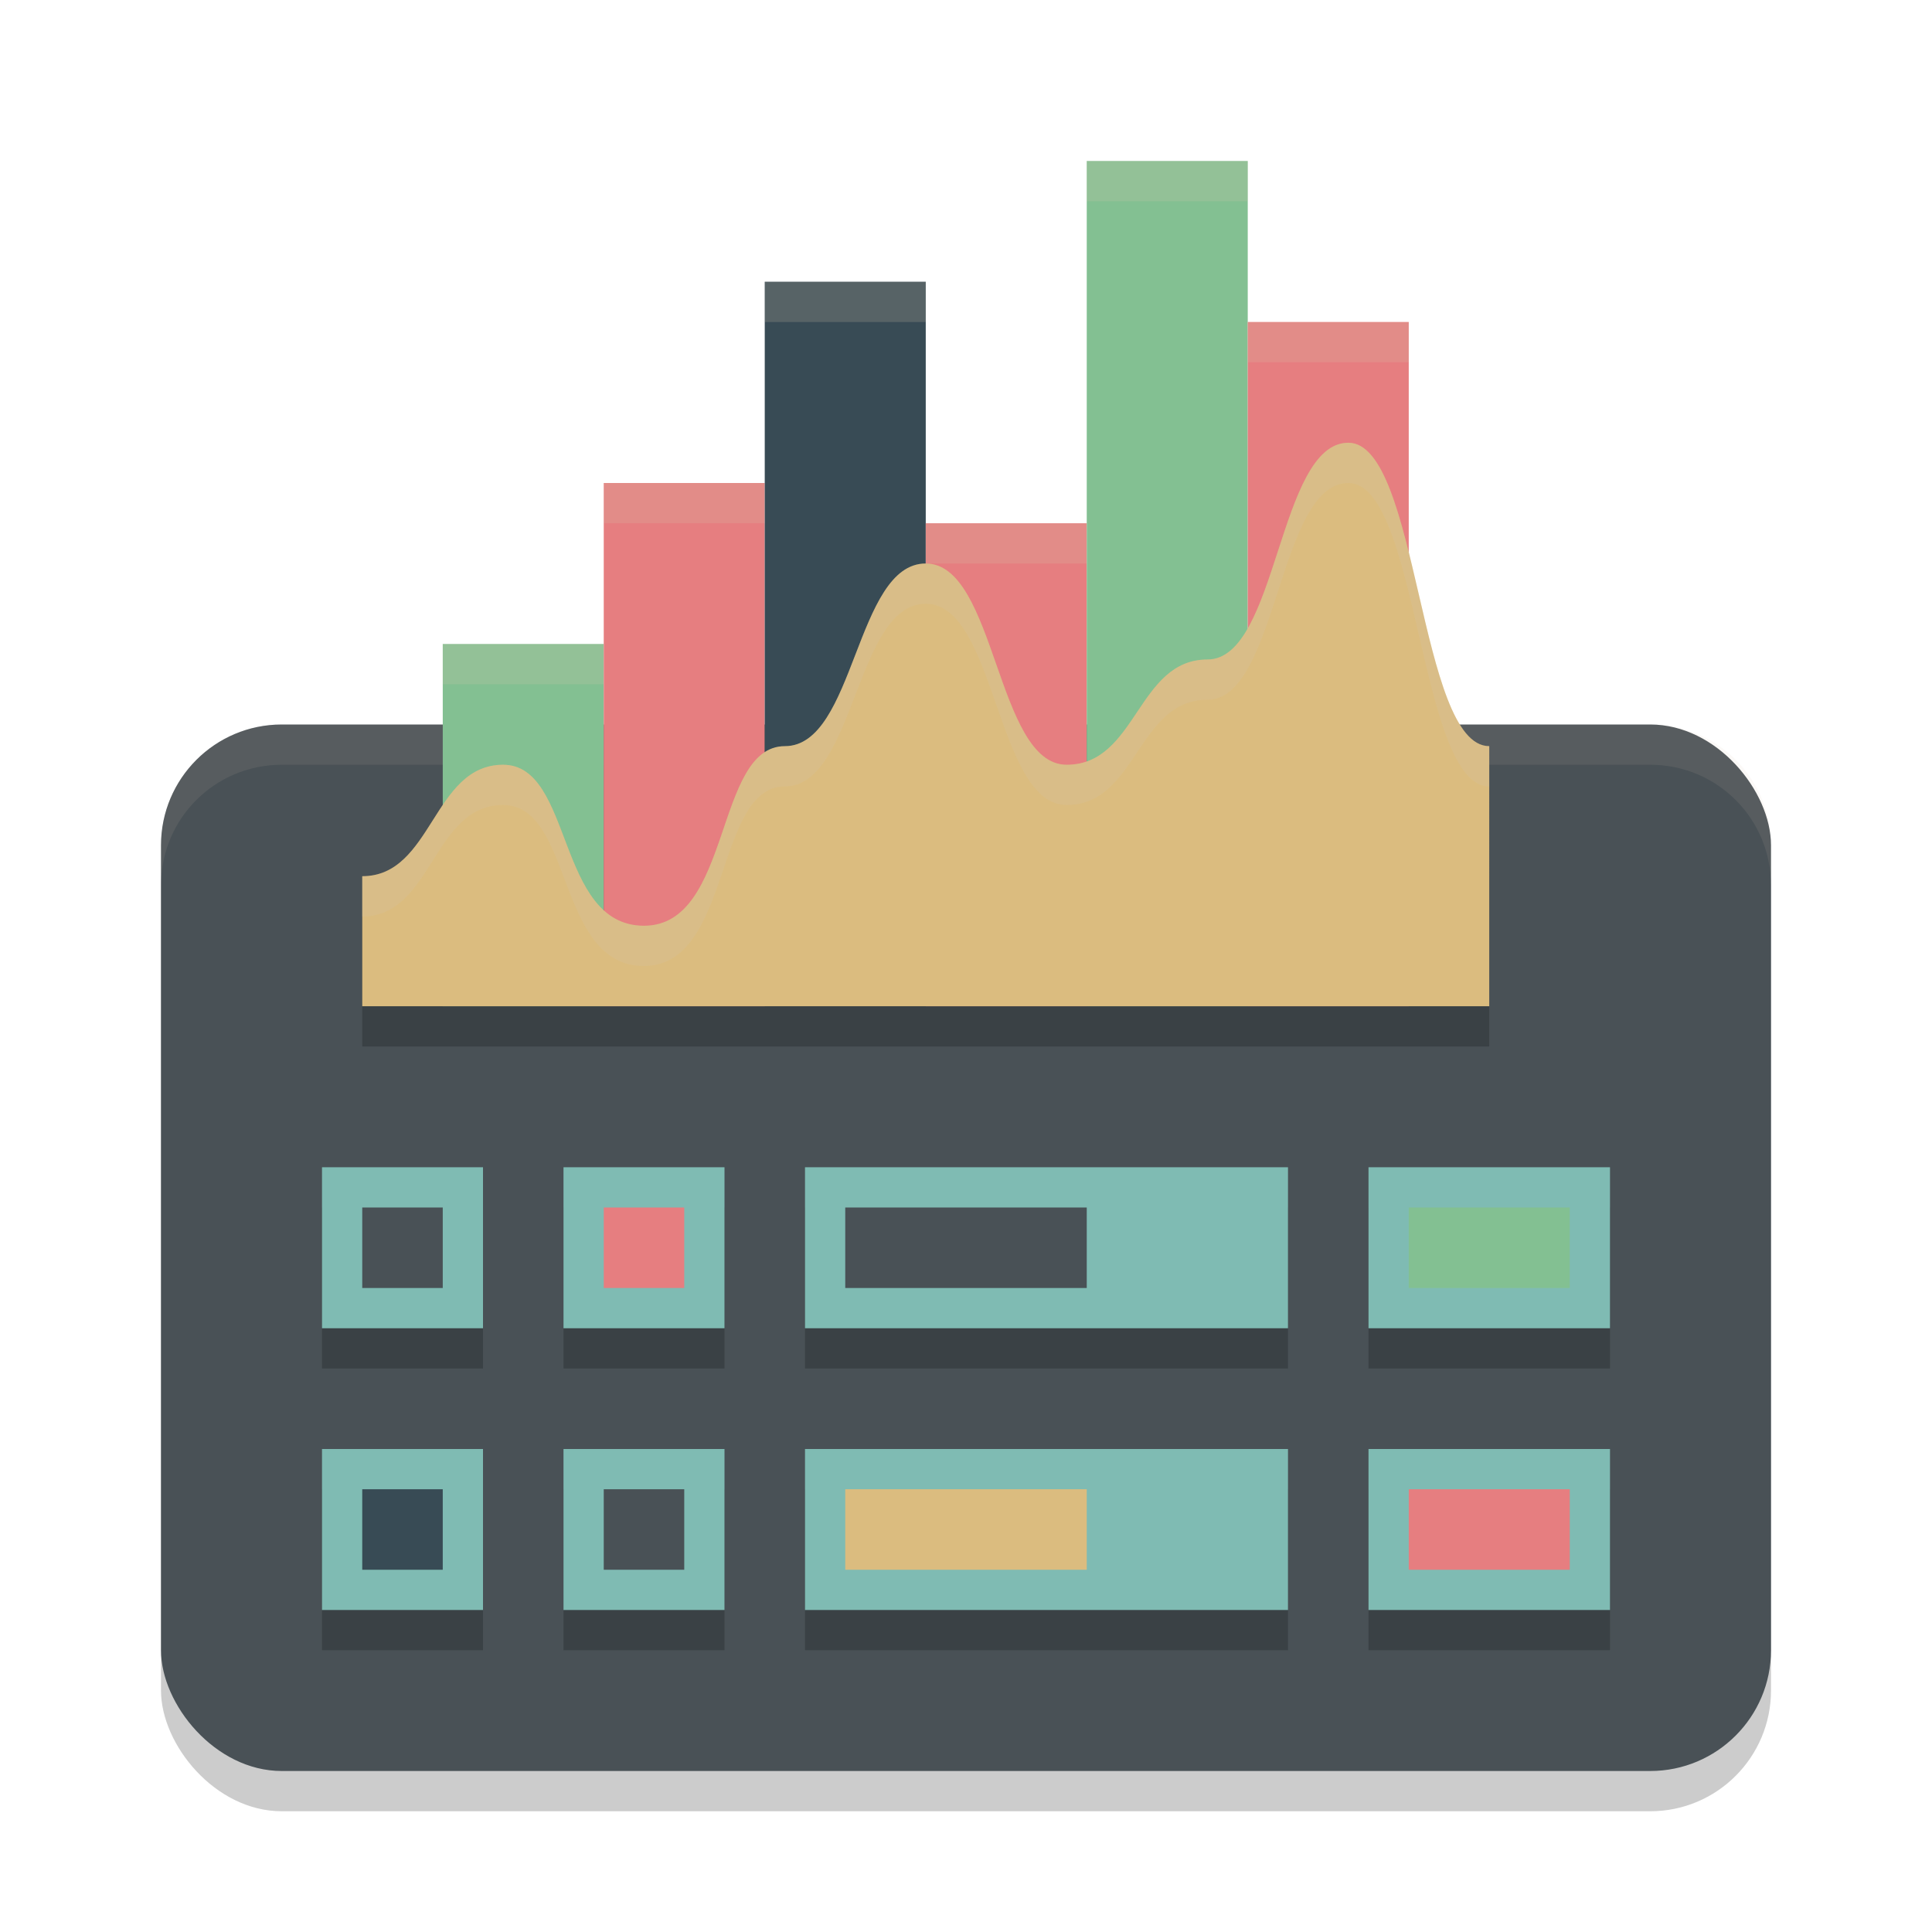 <svg xmlns="http://www.w3.org/2000/svg" width="48" height="48" version="1.1">
 <rect style="opacity:0.2" width="40" height="26" x="4" y="19" ry="3"/>
 <rect style="fill:#495156" width="40" height="26" x="4" y="18" ry="3"/>
 <path style="fill:#d3c6aa;opacity:0.1" d="M 7 18 C 5.338 18 4 19.338 4 21 L 4 22 C 4 20.338 5.338 19 7 19 L 41 19 C 42.662 19 44 20.338 44 22 L 44 21 C 44 19.338 42.662 18 41 18 L 7 18 z"/>
 <path style="opacity:0.2" d="m 8,30 v 4 h 4 v -4 z m 6,0 v 4 h 4 v -4 z m 6,0 v 4 h 12 v -4 z m 14,0 v 4 h 6 V 30 Z M 8,37 v 4 h 4 v -4 z m 6,0 v 4 h 4 v -4 z m 6,0 v 4 h 12 v -4 z m 14,0 v 4 h 6 v -4 z"/>
 <rect style="fill:#83c092" width="4" height="9" x="11" y="16"/>
 <rect style="fill:#e67e80" width="4" height="13" x="15" y="12"/>
 <rect style="fill:#384b55" width="4" height="18" x="19" y="7"/>
 <rect style="fill:#e67e80" width="4" height="12" x="23" y="13"/>
 <rect style="fill:#83c092" width="4" height="21" x="27" y="4"/>
 <rect style="fill:#e67e80" width="4" height="17" x="31" y="8"/>
 <rect style="fill:#7fbbb3" width="4" height="4" x="8" y="29"/>
 <rect style="fill:#7fbbb3" width="12" height="4" x="20" y="29"/>
 <rect style="fill:#7fbbb3" width="6" height="4" x="34" y="29"/>
 <rect fill="#495156" width="2" height="2" x="9" y="30"/>
 <rect style="fill:#495156" width="6" height="2" x="21" y="30"/>
 <rect style="fill:#83c092" width="4" height="2" x="35" y="30"/>
 <path style="opacity:0.2" d="M 9,26 V 22.769 C 10.75,22.769 10.75,20 12.5,20 14.25,20 13.813,24 16,24 c 2.188,0 1.75,-4.462 3.5,-4.462 1.75,0 1.75,-4.538 3.5,-4.538 C 24.75,15 24.75,20 26.5,20 c 1.75,0 1.75,-2.615 3.5,-2.615 1.75,0 1.75,-5.385 3.5,-5.385 1.75,0 1.75,7.538 3.5,7.538 V 26 Z"/>
 <path style="fill:#dbbc7f" d="M 9,25 V 21.769 C 10.75,21.769 10.75,19 12.5,19 14.25,19 13.813,23 16,23 c 2.188,0 1.75,-4.462 3.5,-4.462 1.75,0 1.75,-4.538 3.5,-4.538 C 24.75,14 24.75,19 26.5,19 c 1.75,0 1.75,-2.615 3.5,-2.615 1.75,0 1.75,-5.385 3.5,-5.385 1.75,0 1.75,7.538 3.5,7.538 V 25 Z"/>
 <rect style="fill:#7fbbb3" width="4" height="4" x="14" y="29"/>
 <rect style="fill:#e67e80" width="2" height="2" x="15" y="30"/>
 <rect style="fill:#7fbbb3" width="4" height="4" x="8" y="36"/>
 <rect style="fill:#7fbbb3" width="12" height="4" x="20" y="36"/>
 <rect style="fill:#7fbbb3" width="6" height="4" x="34" y="36"/>
 <rect style="fill:#384b55" width="2" height="2" x="9" y="37"/>
 <rect style="fill:#dbbc7f" width="6" height="2" x="21" y="37"/>
 <rect style="fill:#e67e80" width="4" height="2" x="35" y="37"/>
 <rect style="fill:#7fbbb3" width="4" height="4" x="14" y="36"/>
 <rect fill="#495156" width="2" height="2" x="15" y="37"/>
 <path style="fill:#d3c6aa;opacity:0.2" d="M 27 4 L 27 5 L 31 5 L 31 4 L 27 4 z M 19 7 L 19 8 L 23 8 L 23 7 L 19 7 z M 31 8 L 31 9 L 35 9 L 35 8 L 31 8 z M 15 12 L 15 13 L 19 13 L 19 12 L 15 12 z M 23 13 L 23 14 L 27 14 L 27 13 L 23 13 z M 11 16 L 11 17 L 15 17 L 15 16 L 11 16 z"/>
 <path style="fill:#d3c6aa;opacity:0.2" d="M 33.5 11 C 31.75 11 31.75 16.385 30 16.385 C 28.25 16.385 28.25 19 26.5 19 C 24.75 19 24.75 14 23 14 C 21.25 14 21.25 18.539 19.5 18.539 C 17.75 18.539 18.188 23 16 23 C 13.813 23 14.25 19 12.5 19 C 10.75 19 10.75 21.77 9 21.77 L 9 22.77 C 10.75 22.77 10.75 20 12.5 20 C 14.25 20 13.813 24 16 24 C 18.188 24 17.75 19.539 19.5 19.539 C 21.25 19.539 21.25 15 23 15 C 24.75 15 24.75 20 26.5 20 C 28.25 20 28.25 17.385 30 17.385 C 31.75 17.385 31.75 12 33.5 12 C 35.25 12 35.25 19.539 37 19.539 L 37 18.539 C 35.25 18.539 35.25 11 33.5 11 z"/>
</svg>
